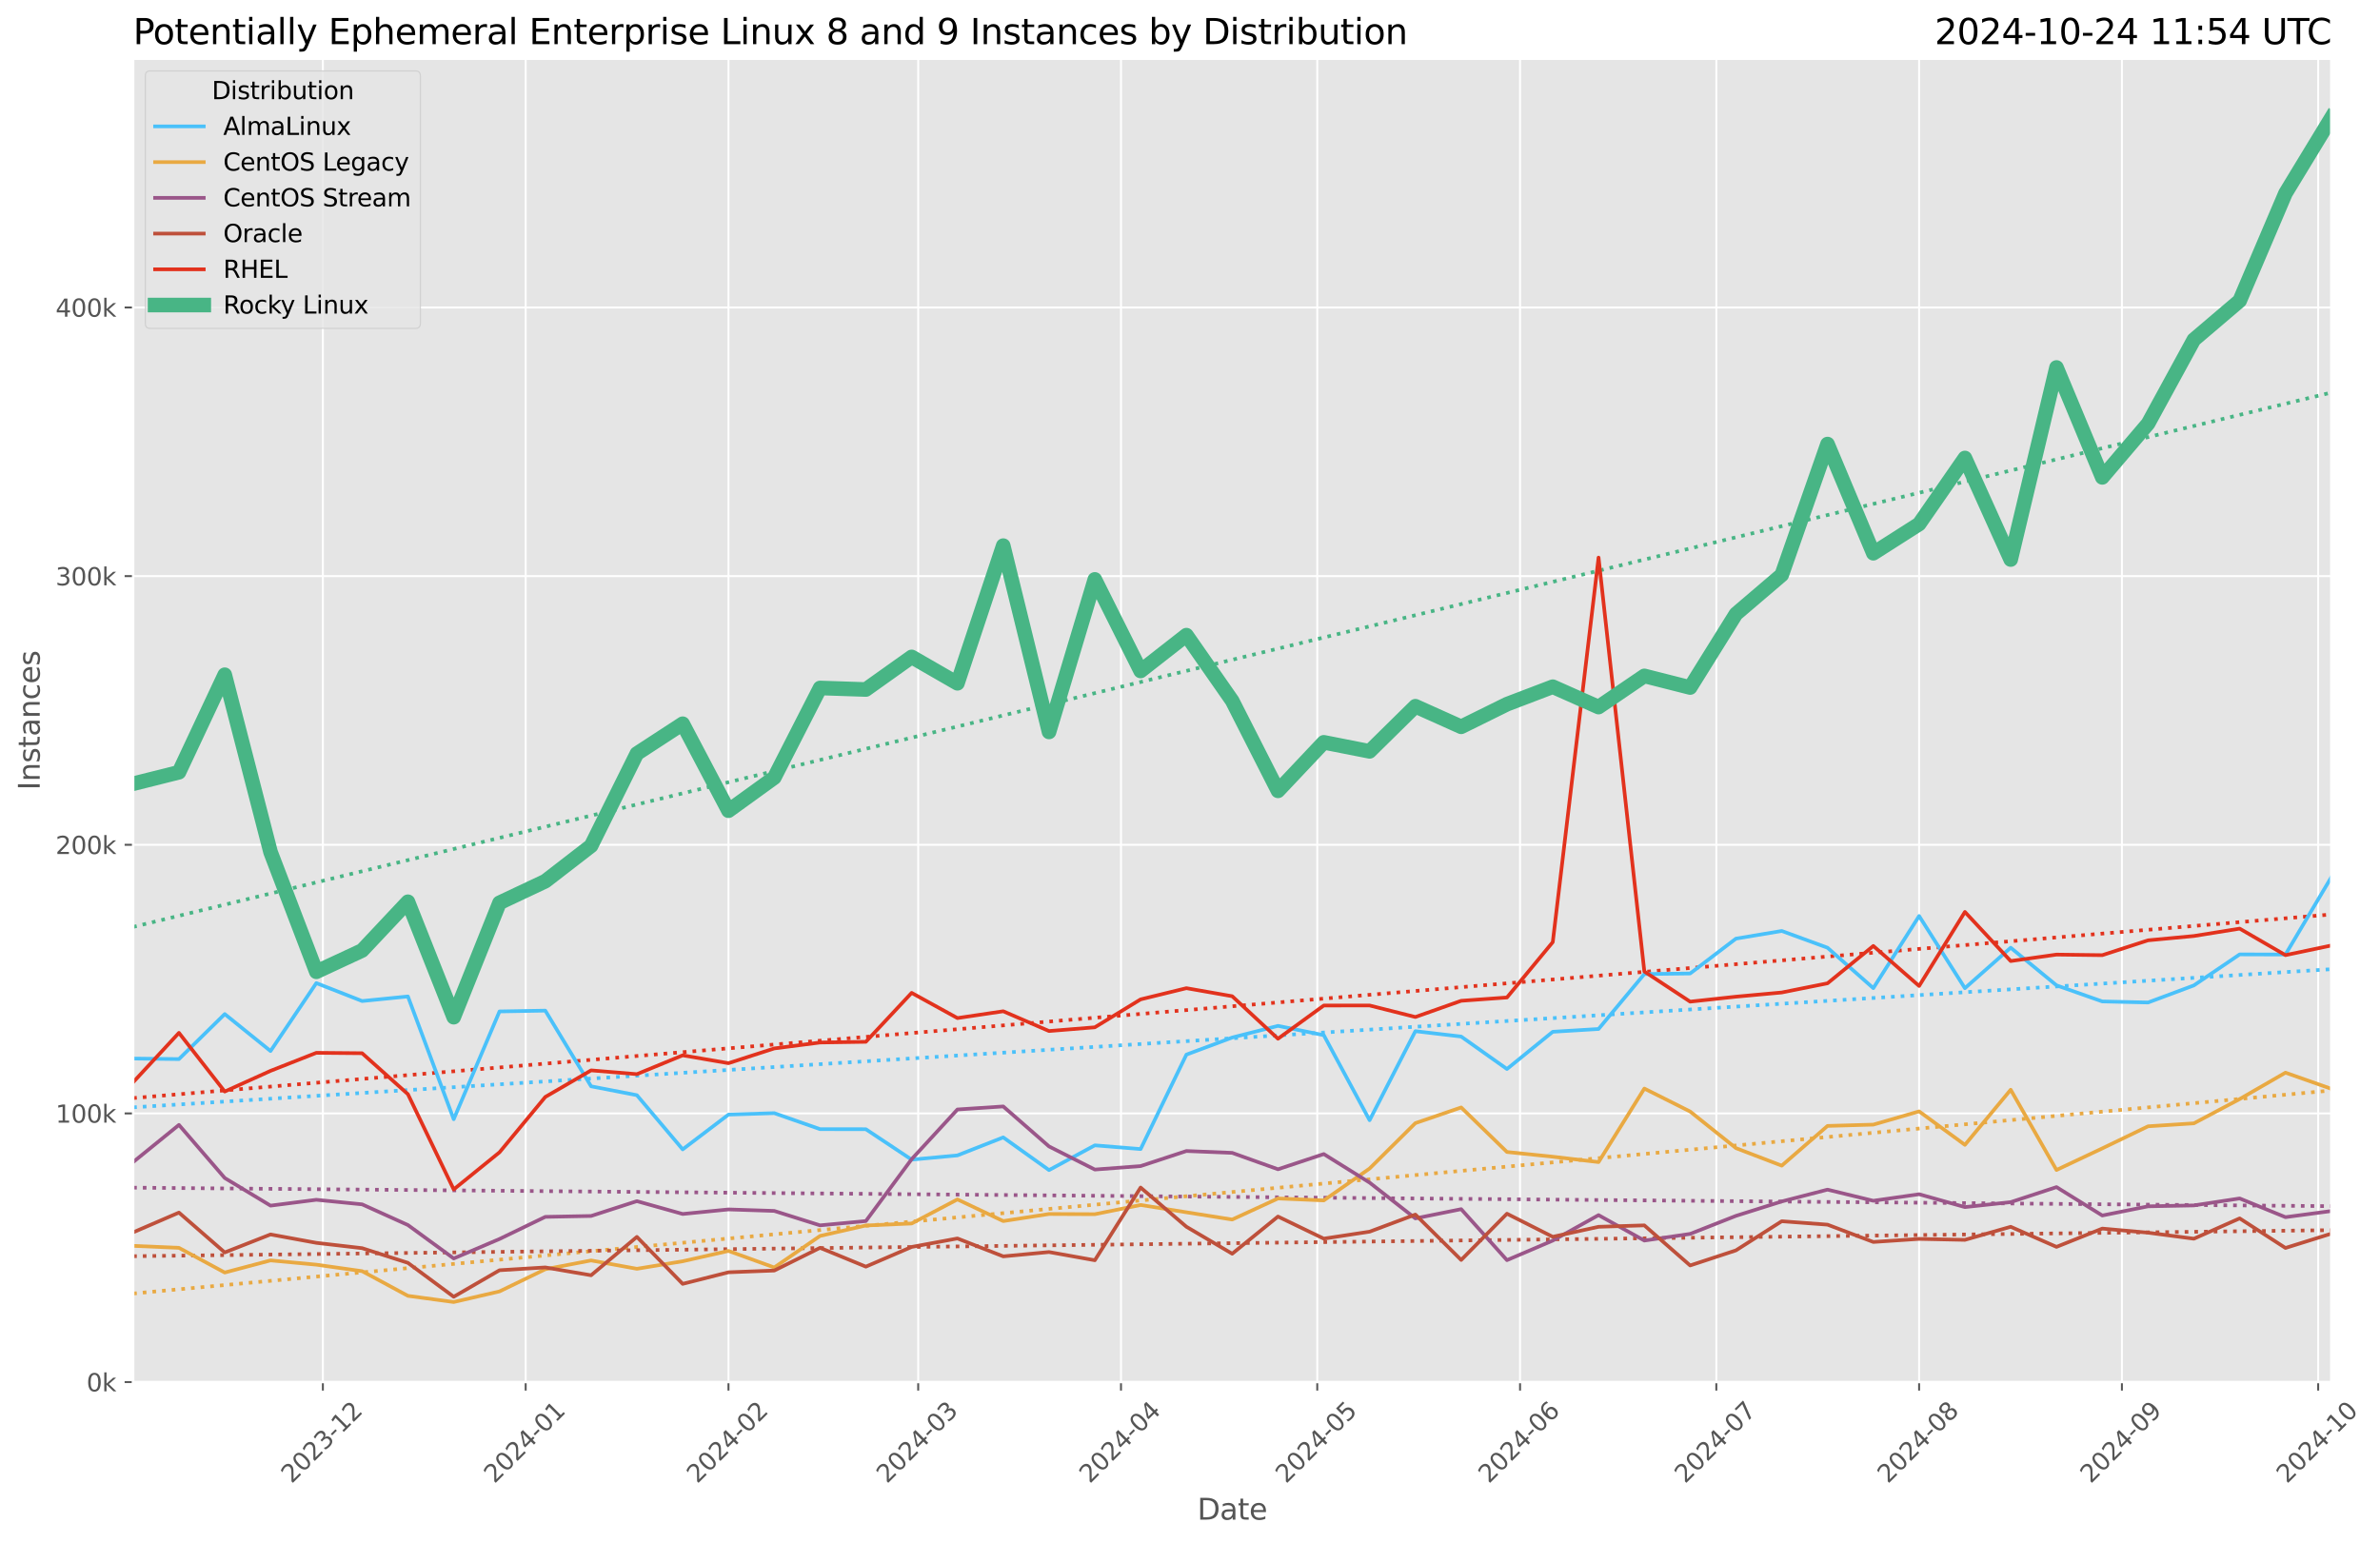 <?xml version="1.0" encoding="utf-8" standalone="no"?>
<!DOCTYPE svg PUBLIC "-//W3C//DTD SVG 1.1//EN"
  "http://www.w3.org/Graphics/SVG/1.1/DTD/svg11.dtd">
<svg xmlns:xlink="http://www.w3.org/1999/xlink" width="977.556pt" height="633.944pt" viewBox="0 0 977.556 633.944" xmlns="http://www.w3.org/2000/svg" version="1.1">
 <defs>
  <style type="text/css">*{stroke-linejoin: round; stroke-linecap: butt}</style>
 </defs>
 <g id="figure_1">
  <g id="patch_1">
   <path d="M 0 633.944 
L 977.556 633.944 
L 977.556 0 
L 0 0 
z
" style="fill: #ffffff"/>
  </g>
  <g id="axes_1">
   <g id="patch_2">
    <path d="M 54.692 567.742 
L 957.536 567.742 
L 957.536 24.142 
L 54.692 24.142 
z
" style="fill: #e5e5e5"/>
   </g>
   <g id="matplotlib.axis_1">
    <g id="xtick_1">
     <g id="line2d_1">
      <path d="M 132.616 567.742 
L 132.616 24.142 
" clip-path="url(#p761a050cc0)" style="fill: none; stroke: #ffffff; stroke-width: 0.8; stroke-linecap: square"/>
     </g>
     <g id="line2d_2">
      <defs>
       <path id="ma857316b46" d="M 0 0 
L 0 3.5 
" style="stroke: #555555; stroke-width: 0.8"/>
      </defs>
      <g>
       <use xlink:href="#ma857316b46" x="132.616" y="567.742" style="fill: #555555; stroke: #555555; stroke-width: 0.8"/>
      </g>
     </g>
     <g id="text_1">
      <!-- 2023-12 -->
      <g style="fill: #555555" transform="translate(119.795 609.66)rotate(-45)scale(0.1 -0.1)">
       <defs>
        <path id="DejaVuSans-32" d="M 1228 531 
L 3431 531 
L 3431 0 
L 469 0 
L 469 531 
Q 828 903 1448 1529 
Q 2069 2156 2228 2338 
Q 2531 2678 2651 2914 
Q 2772 3150 2772 3378 
Q 2772 3750 2511 3984 
Q 2250 4219 1831 4219 
Q 1534 4219 1204 4116 
Q 875 4013 500 3803 
L 500 4441 
Q 881 4594 1212 4672 
Q 1544 4750 1819 4750 
Q 2544 4750 2975 4387 
Q 3406 4025 3406 3419 
Q 3406 3131 3298 2873 
Q 3191 2616 2906 2266 
Q 2828 2175 2409 1742 
Q 1991 1309 1228 531 
z
" transform="scale(0.016)"/>
        <path id="DejaVuSans-30" d="M 2034 4250 
Q 1547 4250 1301 3770 
Q 1056 3291 1056 2328 
Q 1056 1369 1301 889 
Q 1547 409 2034 409 
Q 2525 409 2770 889 
Q 3016 1369 3016 2328 
Q 3016 3291 2770 3770 
Q 2525 4250 2034 4250 
z
M 2034 4750 
Q 2819 4750 3233 4129 
Q 3647 3509 3647 2328 
Q 3647 1150 3233 529 
Q 2819 -91 2034 -91 
Q 1250 -91 836 529 
Q 422 1150 422 2328 
Q 422 3509 836 4129 
Q 1250 4750 2034 4750 
z
" transform="scale(0.016)"/>
        <path id="DejaVuSans-33" d="M 2597 2516 
Q 3050 2419 3304 2112 
Q 3559 1806 3559 1356 
Q 3559 666 3084 287 
Q 2609 -91 1734 -91 
Q 1441 -91 1130 -33 
Q 819 25 488 141 
L 488 750 
Q 750 597 1062 519 
Q 1375 441 1716 441 
Q 2309 441 2620 675 
Q 2931 909 2931 1356 
Q 2931 1769 2642 2001 
Q 2353 2234 1838 2234 
L 1294 2234 
L 1294 2753 
L 1863 2753 
Q 2328 2753 2575 2939 
Q 2822 3125 2822 3475 
Q 2822 3834 2567 4026 
Q 2313 4219 1838 4219 
Q 1578 4219 1281 4162 
Q 984 4106 628 3988 
L 628 4550 
Q 988 4650 1302 4700 
Q 1616 4750 1894 4750 
Q 2613 4750 3031 4423 
Q 3450 4097 3450 3541 
Q 3450 3153 3228 2886 
Q 3006 2619 2597 2516 
z
" transform="scale(0.016)"/>
        <path id="DejaVuSans-2d" d="M 313 2009 
L 1997 2009 
L 1997 1497 
L 313 1497 
L 313 2009 
z
" transform="scale(0.016)"/>
        <path id="DejaVuSans-31" d="M 794 531 
L 1825 531 
L 1825 4091 
L 703 3866 
L 703 4441 
L 1819 4666 
L 2450 4666 
L 2450 531 
L 3481 531 
L 3481 0 
L 794 0 
L 794 531 
z
" transform="scale(0.016)"/>
       </defs>
       <use xlink:href="#DejaVuSans-32"/>
       <use xlink:href="#DejaVuSans-30" x="63.623"/>
       <use xlink:href="#DejaVuSans-32" x="127.246"/>
       <use xlink:href="#DejaVuSans-33" x="190.869"/>
       <use xlink:href="#DejaVuSans-2d" x="254.492"/>
       <use xlink:href="#DejaVuSans-31" x="290.576"/>
       <use xlink:href="#DejaVuSans-32" x="354.199"/>
      </g>
     </g>
    </g>
    <g id="xtick_2">
     <g id="line2d_3">
      <path d="M 215.914 567.742 
L 215.914 24.142 
" clip-path="url(#p761a050cc0)" style="fill: none; stroke: #ffffff; stroke-width: 0.8; stroke-linecap: square"/>
     </g>
     <g id="line2d_4">
      <g>
       <use xlink:href="#ma857316b46" x="215.914" y="567.742" style="fill: #555555; stroke: #555555; stroke-width: 0.8"/>
      </g>
     </g>
     <g id="text_2">
      <!-- 2024-01 -->
      <g style="fill: #555555" transform="translate(203.093 609.66)rotate(-45)scale(0.1 -0.1)">
       <defs>
        <path id="DejaVuSans-34" d="M 2419 4116 
L 825 1625 
L 2419 1625 
L 2419 4116 
z
M 2253 4666 
L 3047 4666 
L 3047 1625 
L 3713 1625 
L 3713 1100 
L 3047 1100 
L 3047 0 
L 2419 0 
L 2419 1100 
L 313 1100 
L 313 1709 
L 2253 4666 
z
" transform="scale(0.016)"/>
       </defs>
       <use xlink:href="#DejaVuSans-32"/>
       <use xlink:href="#DejaVuSans-30" x="63.623"/>
       <use xlink:href="#DejaVuSans-32" x="127.246"/>
       <use xlink:href="#DejaVuSans-34" x="190.869"/>
       <use xlink:href="#DejaVuSans-2d" x="254.492"/>
       <use xlink:href="#DejaVuSans-30" x="290.576"/>
       <use xlink:href="#DejaVuSans-31" x="354.199"/>
      </g>
     </g>
    </g>
    <g id="xtick_3">
     <g id="line2d_5">
      <path d="M 299.212 567.742 
L 299.212 24.142 
" clip-path="url(#p761a050cc0)" style="fill: none; stroke: #ffffff; stroke-width: 0.8; stroke-linecap: square"/>
     </g>
     <g id="line2d_6">
      <g>
       <use xlink:href="#ma857316b46" x="299.212" y="567.742" style="fill: #555555; stroke: #555555; stroke-width: 0.8"/>
      </g>
     </g>
     <g id="text_3">
      <!-- 2024-02 -->
      <g style="fill: #555555" transform="translate(286.391 609.66)rotate(-45)scale(0.1 -0.1)">
       <use xlink:href="#DejaVuSans-32"/>
       <use xlink:href="#DejaVuSans-30" x="63.623"/>
       <use xlink:href="#DejaVuSans-32" x="127.246"/>
       <use xlink:href="#DejaVuSans-34" x="190.869"/>
       <use xlink:href="#DejaVuSans-2d" x="254.492"/>
       <use xlink:href="#DejaVuSans-30" x="290.576"/>
       <use xlink:href="#DejaVuSans-32" x="354.199"/>
      </g>
     </g>
    </g>
    <g id="xtick_4">
     <g id="line2d_7">
      <path d="M 377.136 567.742 
L 377.136 24.142 
" clip-path="url(#p761a050cc0)" style="fill: none; stroke: #ffffff; stroke-width: 0.8; stroke-linecap: square"/>
     </g>
     <g id="line2d_8">
      <g>
       <use xlink:href="#ma857316b46" x="377.136" y="567.742" style="fill: #555555; stroke: #555555; stroke-width: 0.8"/>
      </g>
     </g>
     <g id="text_4">
      <!-- 2024-03 -->
      <g style="fill: #555555" transform="translate(364.315 609.66)rotate(-45)scale(0.1 -0.1)">
       <use xlink:href="#DejaVuSans-32"/>
       <use xlink:href="#DejaVuSans-30" x="63.623"/>
       <use xlink:href="#DejaVuSans-32" x="127.246"/>
       <use xlink:href="#DejaVuSans-34" x="190.869"/>
       <use xlink:href="#DejaVuSans-2d" x="254.492"/>
       <use xlink:href="#DejaVuSans-30" x="290.576"/>
       <use xlink:href="#DejaVuSans-33" x="354.199"/>
      </g>
     </g>
    </g>
    <g id="xtick_5">
     <g id="line2d_9">
      <path d="M 460.434 567.742 
L 460.434 24.142 
" clip-path="url(#p761a050cc0)" style="fill: none; stroke: #ffffff; stroke-width: 0.8; stroke-linecap: square"/>
     </g>
     <g id="line2d_10">
      <g>
       <use xlink:href="#ma857316b46" x="460.434" y="567.742" style="fill: #555555; stroke: #555555; stroke-width: 0.8"/>
      </g>
     </g>
     <g id="text_5">
      <!-- 2024-04 -->
      <g style="fill: #555555" transform="translate(447.613 609.66)rotate(-45)scale(0.1 -0.1)">
       <use xlink:href="#DejaVuSans-32"/>
       <use xlink:href="#DejaVuSans-30" x="63.623"/>
       <use xlink:href="#DejaVuSans-32" x="127.246"/>
       <use xlink:href="#DejaVuSans-34" x="190.869"/>
       <use xlink:href="#DejaVuSans-2d" x="254.492"/>
       <use xlink:href="#DejaVuSans-30" x="290.576"/>
       <use xlink:href="#DejaVuSans-34" x="354.199"/>
      </g>
     </g>
    </g>
    <g id="xtick_6">
     <g id="line2d_11">
      <path d="M 541.045 567.742 
L 541.045 24.142 
" clip-path="url(#p761a050cc0)" style="fill: none; stroke: #ffffff; stroke-width: 0.8; stroke-linecap: square"/>
     </g>
     <g id="line2d_12">
      <g>
       <use xlink:href="#ma857316b46" x="541.045" y="567.742" style="fill: #555555; stroke: #555555; stroke-width: 0.8"/>
      </g>
     </g>
     <g id="text_6">
      <!-- 2024-05 -->
      <g style="fill: #555555" transform="translate(528.224 609.66)rotate(-45)scale(0.1 -0.1)">
       <defs>
        <path id="DejaVuSans-35" d="M 691 4666 
L 3169 4666 
L 3169 4134 
L 1269 4134 
L 1269 2991 
Q 1406 3038 1543 3061 
Q 1681 3084 1819 3084 
Q 2600 3084 3056 2656 
Q 3513 2228 3513 1497 
Q 3513 744 3044 326 
Q 2575 -91 1722 -91 
Q 1428 -91 1123 -41 
Q 819 9 494 109 
L 494 744 
Q 775 591 1075 516 
Q 1375 441 1709 441 
Q 2250 441 2565 725 
Q 2881 1009 2881 1497 
Q 2881 1984 2565 2268 
Q 2250 2553 1709 2553 
Q 1456 2553 1204 2497 
Q 953 2441 691 2322 
L 691 4666 
z
" transform="scale(0.016)"/>
       </defs>
       <use xlink:href="#DejaVuSans-32"/>
       <use xlink:href="#DejaVuSans-30" x="63.623"/>
       <use xlink:href="#DejaVuSans-32" x="127.246"/>
       <use xlink:href="#DejaVuSans-34" x="190.869"/>
       <use xlink:href="#DejaVuSans-2d" x="254.492"/>
       <use xlink:href="#DejaVuSans-30" x="290.576"/>
       <use xlink:href="#DejaVuSans-35" x="354.199"/>
      </g>
     </g>
    </g>
    <g id="xtick_7">
     <g id="line2d_13">
      <path d="M 624.343 567.742 
L 624.343 24.142 
" clip-path="url(#p761a050cc0)" style="fill: none; stroke: #ffffff; stroke-width: 0.8; stroke-linecap: square"/>
     </g>
     <g id="line2d_14">
      <g>
       <use xlink:href="#ma857316b46" x="624.343" y="567.742" style="fill: #555555; stroke: #555555; stroke-width: 0.8"/>
      </g>
     </g>
     <g id="text_7">
      <!-- 2024-06 -->
      <g style="fill: #555555" transform="translate(611.522 609.66)rotate(-45)scale(0.1 -0.1)">
       <defs>
        <path id="DejaVuSans-36" d="M 2113 2584 
Q 1688 2584 1439 2293 
Q 1191 2003 1191 1497 
Q 1191 994 1439 701 
Q 1688 409 2113 409 
Q 2538 409 2786 701 
Q 3034 994 3034 1497 
Q 3034 2003 2786 2293 
Q 2538 2584 2113 2584 
z
M 3366 4563 
L 3366 3988 
Q 3128 4100 2886 4159 
Q 2644 4219 2406 4219 
Q 1781 4219 1451 3797 
Q 1122 3375 1075 2522 
Q 1259 2794 1537 2939 
Q 1816 3084 2150 3084 
Q 2853 3084 3261 2657 
Q 3669 2231 3669 1497 
Q 3669 778 3244 343 
Q 2819 -91 2113 -91 
Q 1303 -91 875 529 
Q 447 1150 447 2328 
Q 447 3434 972 4092 
Q 1497 4750 2381 4750 
Q 2619 4750 2861 4703 
Q 3103 4656 3366 4563 
z
" transform="scale(0.016)"/>
       </defs>
       <use xlink:href="#DejaVuSans-32"/>
       <use xlink:href="#DejaVuSans-30" x="63.623"/>
       <use xlink:href="#DejaVuSans-32" x="127.246"/>
       <use xlink:href="#DejaVuSans-34" x="190.869"/>
       <use xlink:href="#DejaVuSans-2d" x="254.492"/>
       <use xlink:href="#DejaVuSans-30" x="290.576"/>
       <use xlink:href="#DejaVuSans-36" x="354.199"/>
      </g>
     </g>
    </g>
    <g id="xtick_8">
     <g id="line2d_15">
      <path d="M 704.955 567.742 
L 704.955 24.142 
" clip-path="url(#p761a050cc0)" style="fill: none; stroke: #ffffff; stroke-width: 0.8; stroke-linecap: square"/>
     </g>
     <g id="line2d_16">
      <g>
       <use xlink:href="#ma857316b46" x="704.955" y="567.742" style="fill: #555555; stroke: #555555; stroke-width: 0.8"/>
      </g>
     </g>
     <g id="text_8">
      <!-- 2024-07 -->
      <g style="fill: #555555" transform="translate(692.133 609.66)rotate(-45)scale(0.1 -0.1)">
       <defs>
        <path id="DejaVuSans-37" d="M 525 4666 
L 3525 4666 
L 3525 4397 
L 1831 0 
L 1172 0 
L 2766 4134 
L 525 4134 
L 525 4666 
z
" transform="scale(0.016)"/>
       </defs>
       <use xlink:href="#DejaVuSans-32"/>
       <use xlink:href="#DejaVuSans-30" x="63.623"/>
       <use xlink:href="#DejaVuSans-32" x="127.246"/>
       <use xlink:href="#DejaVuSans-34" x="190.869"/>
       <use xlink:href="#DejaVuSans-2d" x="254.492"/>
       <use xlink:href="#DejaVuSans-30" x="290.576"/>
       <use xlink:href="#DejaVuSans-37" x="354.199"/>
      </g>
     </g>
    </g>
    <g id="xtick_9">
     <g id="line2d_17">
      <path d="M 788.253 567.742 
L 788.253 24.142 
" clip-path="url(#p761a050cc0)" style="fill: none; stroke: #ffffff; stroke-width: 0.8; stroke-linecap: square"/>
     </g>
     <g id="line2d_18">
      <g>
       <use xlink:href="#ma857316b46" x="788.253" y="567.742" style="fill: #555555; stroke: #555555; stroke-width: 0.8"/>
      </g>
     </g>
     <g id="text_9">
      <!-- 2024-08 -->
      <g style="fill: #555555" transform="translate(775.431 609.66)rotate(-45)scale(0.1 -0.1)">
       <defs>
        <path id="DejaVuSans-38" d="M 2034 2216 
Q 1584 2216 1326 1975 
Q 1069 1734 1069 1313 
Q 1069 891 1326 650 
Q 1584 409 2034 409 
Q 2484 409 2743 651 
Q 3003 894 3003 1313 
Q 3003 1734 2745 1975 
Q 2488 2216 2034 2216 
z
M 1403 2484 
Q 997 2584 770 2862 
Q 544 3141 544 3541 
Q 544 4100 942 4425 
Q 1341 4750 2034 4750 
Q 2731 4750 3128 4425 
Q 3525 4100 3525 3541 
Q 3525 3141 3298 2862 
Q 3072 2584 2669 2484 
Q 3125 2378 3379 2068 
Q 3634 1759 3634 1313 
Q 3634 634 3220 271 
Q 2806 -91 2034 -91 
Q 1263 -91 848 271 
Q 434 634 434 1313 
Q 434 1759 690 2068 
Q 947 2378 1403 2484 
z
M 1172 3481 
Q 1172 3119 1398 2916 
Q 1625 2713 2034 2713 
Q 2441 2713 2670 2916 
Q 2900 3119 2900 3481 
Q 2900 3844 2670 4047 
Q 2441 4250 2034 4250 
Q 1625 4250 1398 4047 
Q 1172 3844 1172 3481 
z
" transform="scale(0.016)"/>
       </defs>
       <use xlink:href="#DejaVuSans-32"/>
       <use xlink:href="#DejaVuSans-30" x="63.623"/>
       <use xlink:href="#DejaVuSans-32" x="127.246"/>
       <use xlink:href="#DejaVuSans-34" x="190.869"/>
       <use xlink:href="#DejaVuSans-2d" x="254.492"/>
       <use xlink:href="#DejaVuSans-30" x="290.576"/>
       <use xlink:href="#DejaVuSans-38" x="354.199"/>
      </g>
     </g>
    </g>
    <g id="xtick_10">
     <g id="line2d_19">
      <path d="M 871.551 567.742 
L 871.551 24.142 
" clip-path="url(#p761a050cc0)" style="fill: none; stroke: #ffffff; stroke-width: 0.8; stroke-linecap: square"/>
     </g>
     <g id="line2d_20">
      <g>
       <use xlink:href="#ma857316b46" x="871.551" y="567.742" style="fill: #555555; stroke: #555555; stroke-width: 0.8"/>
      </g>
     </g>
     <g id="text_10">
      <!-- 2024-09 -->
      <g style="fill: #555555" transform="translate(858.729 609.66)rotate(-45)scale(0.1 -0.1)">
       <defs>
        <path id="DejaVuSans-39" d="M 703 97 
L 703 672 
Q 941 559 1184 500 
Q 1428 441 1663 441 
Q 2288 441 2617 861 
Q 2947 1281 2994 2138 
Q 2813 1869 2534 1725 
Q 2256 1581 1919 1581 
Q 1219 1581 811 2004 
Q 403 2428 403 3163 
Q 403 3881 828 4315 
Q 1253 4750 1959 4750 
Q 2769 4750 3195 4129 
Q 3622 3509 3622 2328 
Q 3622 1225 3098 567 
Q 2575 -91 1691 -91 
Q 1453 -91 1209 -44 
Q 966 3 703 97 
z
M 1959 2075 
Q 2384 2075 2632 2365 
Q 2881 2656 2881 3163 
Q 2881 3666 2632 3958 
Q 2384 4250 1959 4250 
Q 1534 4250 1286 3958 
Q 1038 3666 1038 3163 
Q 1038 2656 1286 2365 
Q 1534 2075 1959 2075 
z
" transform="scale(0.016)"/>
       </defs>
       <use xlink:href="#DejaVuSans-32"/>
       <use xlink:href="#DejaVuSans-30" x="63.623"/>
       <use xlink:href="#DejaVuSans-32" x="127.246"/>
       <use xlink:href="#DejaVuSans-34" x="190.869"/>
       <use xlink:href="#DejaVuSans-2d" x="254.492"/>
       <use xlink:href="#DejaVuSans-30" x="290.576"/>
       <use xlink:href="#DejaVuSans-39" x="354.199"/>
      </g>
     </g>
    </g>
    <g id="xtick_11">
     <g id="line2d_21">
      <path d="M 952.162 567.742 
L 952.162 24.142 
" clip-path="url(#p761a050cc0)" style="fill: none; stroke: #ffffff; stroke-width: 0.8; stroke-linecap: square"/>
     </g>
     <g id="line2d_22">
      <g>
       <use xlink:href="#ma857316b46" x="952.162" y="567.742" style="fill: #555555; stroke: #555555; stroke-width: 0.8"/>
      </g>
     </g>
     <g id="text_11">
      <!-- 2024-10 -->
      <g style="fill: #555555" transform="translate(939.341 609.66)rotate(-45)scale(0.1 -0.1)">
       <use xlink:href="#DejaVuSans-32"/>
       <use xlink:href="#DejaVuSans-30" x="63.623"/>
       <use xlink:href="#DejaVuSans-32" x="127.246"/>
       <use xlink:href="#DejaVuSans-34" x="190.869"/>
       <use xlink:href="#DejaVuSans-2d" x="254.492"/>
       <use xlink:href="#DejaVuSans-31" x="290.576"/>
       <use xlink:href="#DejaVuSans-30" x="354.199"/>
      </g>
     </g>
    </g>
    <g id="text_12">
     <!-- Date -->
     <g style="fill: #555555" transform="translate(491.773 624.248)scale(0.12 -0.12)">
      <defs>
       <path id="DejaVuSans-44" d="M 1259 4147 
L 1259 519 
L 2022 519 
Q 2988 519 3436 956 
Q 3884 1394 3884 2338 
Q 3884 3275 3436 3711 
Q 2988 4147 2022 4147 
L 1259 4147 
z
M 628 4666 
L 1925 4666 
Q 3281 4666 3915 4102 
Q 4550 3538 4550 2338 
Q 4550 1131 3912 565 
Q 3275 0 1925 0 
L 628 0 
L 628 4666 
z
" transform="scale(0.016)"/>
       <path id="DejaVuSans-61" d="M 2194 1759 
Q 1497 1759 1228 1600 
Q 959 1441 959 1056 
Q 959 750 1161 570 
Q 1363 391 1709 391 
Q 2188 391 2477 730 
Q 2766 1069 2766 1631 
L 2766 1759 
L 2194 1759 
z
M 3341 1997 
L 3341 0 
L 2766 0 
L 2766 531 
Q 2569 213 2275 61 
Q 1981 -91 1556 -91 
Q 1019 -91 701 211 
Q 384 513 384 1019 
Q 384 1609 779 1909 
Q 1175 2209 1959 2209 
L 2766 2209 
L 2766 2266 
Q 2766 2663 2505 2880 
Q 2244 3097 1772 3097 
Q 1472 3097 1187 3025 
Q 903 2953 641 2809 
L 641 3341 
Q 956 3463 1253 3523 
Q 1550 3584 1831 3584 
Q 2591 3584 2966 3190 
Q 3341 2797 3341 1997 
z
" transform="scale(0.016)"/>
       <path id="DejaVuSans-74" d="M 1172 4494 
L 1172 3500 
L 2356 3500 
L 2356 3053 
L 1172 3053 
L 1172 1153 
Q 1172 725 1289 603 
Q 1406 481 1766 481 
L 2356 481 
L 2356 0 
L 1766 0 
Q 1100 0 847 248 
Q 594 497 594 1153 
L 594 3053 
L 172 3053 
L 172 3500 
L 594 3500 
L 594 4494 
L 1172 4494 
z
" transform="scale(0.016)"/>
       <path id="DejaVuSans-65" d="M 3597 1894 
L 3597 1613 
L 953 1613 
Q 991 1019 1311 708 
Q 1631 397 2203 397 
Q 2534 397 2845 478 
Q 3156 559 3463 722 
L 3463 178 
Q 3153 47 2828 -22 
Q 2503 -91 2169 -91 
Q 1331 -91 842 396 
Q 353 884 353 1716 
Q 353 2575 817 3079 
Q 1281 3584 2069 3584 
Q 2775 3584 3186 3129 
Q 3597 2675 3597 1894 
z
M 3022 2063 
Q 3016 2534 2758 2815 
Q 2500 3097 2075 3097 
Q 1594 3097 1305 2825 
Q 1016 2553 972 2059 
L 3022 2063 
z
" transform="scale(0.016)"/>
      </defs>
      <use xlink:href="#DejaVuSans-44"/>
      <use xlink:href="#DejaVuSans-61" x="77.002"/>
      <use xlink:href="#DejaVuSans-74" x="138.281"/>
      <use xlink:href="#DejaVuSans-65" x="177.49"/>
     </g>
    </g>
   </g>
   <g id="matplotlib.axis_2">
    <g id="ytick_1">
     <g id="line2d_23">
      <path d="M 54.692 567.742 
L 957.536 567.742 
" clip-path="url(#p761a050cc0)" style="fill: none; stroke: #ffffff; stroke-width: 0.8; stroke-linecap: square"/>
     </g>
     <g id="line2d_24">
      <defs>
       <path id="m7e891e422c" d="M 0 0 
L -3.5 0 
" style="stroke: #555555; stroke-width: 0.8"/>
      </defs>
      <g>
       <use xlink:href="#m7e891e422c" x="54.692" y="567.742" style="fill: #555555; stroke: #555555; stroke-width: 0.8"/>
      </g>
     </g>
     <g id="text_13">
      <!-- 0k -->
      <g style="fill: #555555" transform="translate(35.539 571.541)scale(0.1 -0.1)">
       <defs>
        <path id="DejaVuSans-6b" d="M 581 4863 
L 1159 4863 
L 1159 1991 
L 2875 3500 
L 3609 3500 
L 1753 1863 
L 3688 0 
L 2938 0 
L 1159 1709 
L 1159 0 
L 581 0 
L 581 4863 
z
" transform="scale(0.016)"/>
       </defs>
       <use xlink:href="#DejaVuSans-30"/>
       <use xlink:href="#DejaVuSans-6b" x="63.623"/>
      </g>
     </g>
    </g>
    <g id="ytick_2">
     <g id="line2d_25">
      <path d="M 54.692 457.383 
L 957.536 457.383 
" clip-path="url(#p761a050cc0)" style="fill: none; stroke: #ffffff; stroke-width: 0.8; stroke-linecap: square"/>
     </g>
     <g id="line2d_26">
      <g>
       <use xlink:href="#m7e891e422c" x="54.692" y="457.383" style="fill: #555555; stroke: #555555; stroke-width: 0.8"/>
      </g>
     </g>
     <g id="text_14">
      <!-- 100k -->
      <g style="fill: #555555" transform="translate(22.814 461.182)scale(0.1 -0.1)">
       <use xlink:href="#DejaVuSans-31"/>
       <use xlink:href="#DejaVuSans-30" x="63.623"/>
       <use xlink:href="#DejaVuSans-30" x="127.246"/>
       <use xlink:href="#DejaVuSans-6b" x="190.869"/>
      </g>
     </g>
    </g>
    <g id="ytick_3">
     <g id="line2d_27">
      <path d="M 54.692 347.024 
L 957.536 347.024 
" clip-path="url(#p761a050cc0)" style="fill: none; stroke: #ffffff; stroke-width: 0.8; stroke-linecap: square"/>
     </g>
     <g id="line2d_28">
      <g>
       <use xlink:href="#m7e891e422c" x="54.692" y="347.024" style="fill: #555555; stroke: #555555; stroke-width: 0.8"/>
      </g>
     </g>
     <g id="text_15">
      <!-- 200k -->
      <g style="fill: #555555" transform="translate(22.814 350.823)scale(0.1 -0.1)">
       <use xlink:href="#DejaVuSans-32"/>
       <use xlink:href="#DejaVuSans-30" x="63.623"/>
       <use xlink:href="#DejaVuSans-30" x="127.246"/>
       <use xlink:href="#DejaVuSans-6b" x="190.869"/>
      </g>
     </g>
    </g>
    <g id="ytick_4">
     <g id="line2d_29">
      <path d="M 54.692 236.665 
L 957.536 236.665 
" clip-path="url(#p761a050cc0)" style="fill: none; stroke: #ffffff; stroke-width: 0.8; stroke-linecap: square"/>
     </g>
     <g id="line2d_30">
      <g>
       <use xlink:href="#m7e891e422c" x="54.692" y="236.665" style="fill: #555555; stroke: #555555; stroke-width: 0.8"/>
      </g>
     </g>
     <g id="text_16">
      <!-- 300k -->
      <g style="fill: #555555" transform="translate(22.814 240.464)scale(0.1 -0.1)">
       <use xlink:href="#DejaVuSans-33"/>
       <use xlink:href="#DejaVuSans-30" x="63.623"/>
       <use xlink:href="#DejaVuSans-30" x="127.246"/>
       <use xlink:href="#DejaVuSans-6b" x="190.869"/>
      </g>
     </g>
    </g>
    <g id="ytick_5">
     <g id="line2d_31">
      <path d="M 54.692 126.306 
L 957.536 126.306 
" clip-path="url(#p761a050cc0)" style="fill: none; stroke: #ffffff; stroke-width: 0.8; stroke-linecap: square"/>
     </g>
     <g id="line2d_32">
      <g>
       <use xlink:href="#m7e891e422c" x="54.692" y="126.306" style="fill: #555555; stroke: #555555; stroke-width: 0.8"/>
      </g>
     </g>
     <g id="text_17">
      <!-- 400k -->
      <g style="fill: #555555" transform="translate(22.814 130.105)scale(0.1 -0.1)">
       <use xlink:href="#DejaVuSans-34"/>
       <use xlink:href="#DejaVuSans-30" x="63.623"/>
       <use xlink:href="#DejaVuSans-30" x="127.246"/>
       <use xlink:href="#DejaVuSans-6b" x="190.869"/>
      </g>
     </g>
    </g>
    <g id="text_18">
     <!-- Instances -->
     <g style="fill: #555555" transform="translate(16.318 324.588)rotate(-90)scale(0.12 -0.12)">
      <defs>
       <path id="DejaVuSans-49" d="M 628 4666 
L 1259 4666 
L 1259 0 
L 628 0 
L 628 4666 
z
" transform="scale(0.016)"/>
       <path id="DejaVuSans-6e" d="M 3513 2113 
L 3513 0 
L 2938 0 
L 2938 2094 
Q 2938 2591 2744 2837 
Q 2550 3084 2163 3084 
Q 1697 3084 1428 2787 
Q 1159 2491 1159 1978 
L 1159 0 
L 581 0 
L 581 3500 
L 1159 3500 
L 1159 2956 
Q 1366 3272 1645 3428 
Q 1925 3584 2291 3584 
Q 2894 3584 3203 3211 
Q 3513 2838 3513 2113 
z
" transform="scale(0.016)"/>
       <path id="DejaVuSans-73" d="M 2834 3397 
L 2834 2853 
Q 2591 2978 2328 3040 
Q 2066 3103 1784 3103 
Q 1356 3103 1142 2972 
Q 928 2841 928 2578 
Q 928 2378 1081 2264 
Q 1234 2150 1697 2047 
L 1894 2003 
Q 2506 1872 2764 1633 
Q 3022 1394 3022 966 
Q 3022 478 2636 193 
Q 2250 -91 1575 -91 
Q 1294 -91 989 -36 
Q 684 19 347 128 
L 347 722 
Q 666 556 975 473 
Q 1284 391 1588 391 
Q 1994 391 2212 530 
Q 2431 669 2431 922 
Q 2431 1156 2273 1281 
Q 2116 1406 1581 1522 
L 1381 1569 
Q 847 1681 609 1914 
Q 372 2147 372 2553 
Q 372 3047 722 3315 
Q 1072 3584 1716 3584 
Q 2034 3584 2315 3537 
Q 2597 3491 2834 3397 
z
" transform="scale(0.016)"/>
       <path id="DejaVuSans-63" d="M 3122 3366 
L 3122 2828 
Q 2878 2963 2633 3030 
Q 2388 3097 2138 3097 
Q 1578 3097 1268 2742 
Q 959 2388 959 1747 
Q 959 1106 1268 751 
Q 1578 397 2138 397 
Q 2388 397 2633 464 
Q 2878 531 3122 666 
L 3122 134 
Q 2881 22 2623 -34 
Q 2366 -91 2075 -91 
Q 1284 -91 818 406 
Q 353 903 353 1747 
Q 353 2603 823 3093 
Q 1294 3584 2113 3584 
Q 2378 3584 2631 3529 
Q 2884 3475 3122 3366 
z
" transform="scale(0.016)"/>
      </defs>
      <use xlink:href="#DejaVuSans-49"/>
      <use xlink:href="#DejaVuSans-6e" x="29.492"/>
      <use xlink:href="#DejaVuSans-73" x="92.871"/>
      <use xlink:href="#DejaVuSans-74" x="144.971"/>
      <use xlink:href="#DejaVuSans-61" x="184.18"/>
      <use xlink:href="#DejaVuSans-6e" x="245.459"/>
      <use xlink:href="#DejaVuSans-63" x="308.838"/>
      <use xlink:href="#DejaVuSans-65" x="363.818"/>
      <use xlink:href="#DejaVuSans-73" x="425.342"/>
     </g>
    </g>
   </g>
   <g id="line2d_33">
    <path d="M 54.692 454.882 
L 63.812 454.309 
L 72.931 453.736 
L 82.051 453.163 
L 91.17 452.589 
L 100.29 452.016 
L 109.41 451.443 
L 118.529 450.87 
L 127.649 450.297 
L 136.769 449.724 
L 145.888 449.15 
L 155.008 448.577 
L 164.128 448.004 
L 173.247 447.431 
L 182.367 446.858 
L 191.486 446.284 
L 200.606 445.711 
L 209.726 445.138 
L 218.845 444.565 
L 227.965 443.992 
L 237.085 443.418 
L 246.204 442.845 
L 255.324 442.272 
L 264.444 441.699 
L 273.563 441.126 
L 282.683 440.552 
L 291.802 439.979 
L 300.922 439.406 
L 310.042 438.833 
L 319.161 438.26 
L 328.281 437.686 
L 337.401 437.113 
L 346.52 436.54 
L 355.64 435.967 
L 364.76 435.394 
L 373.879 434.821 
L 382.999 434.247 
L 392.118 433.674 
L 401.238 433.101 
L 410.358 432.528 
L 419.477 431.955 
L 428.597 431.381 
L 437.717 430.808 
L 446.836 430.235 
L 455.956 429.662 
L 465.076 429.089 
L 474.195 428.515 
L 483.315 427.942 
L 492.434 427.369 
L 501.554 426.796 
L 510.674 426.223 
L 519.793 425.649 
L 528.913 425.076 
L 538.033 424.503 
L 547.152 423.93 
L 556.272 423.357 
L 565.392 422.783 
L 574.511 422.21 
L 583.631 421.637 
L 592.75 421.064 
L 601.87 420.491 
L 610.99 419.917 
L 620.109 419.344 
L 629.229 418.771 
L 638.349 418.198 
L 647.468 417.625 
L 656.588 417.052 
L 665.708 416.478 
L 674.827 415.905 
L 683.947 415.332 
L 693.066 414.759 
L 702.186 414.186 
L 711.306 413.612 
L 720.425 413.039 
L 729.545 412.466 
L 738.665 411.893 
L 747.784 411.32 
L 756.904 410.746 
L 766.024 410.173 
L 775.143 409.6 
L 784.263 409.027 
L 793.382 408.454 
L 802.502 407.88 
L 811.622 407.307 
L 820.741 406.734 
L 829.861 406.161 
L 838.981 405.588 
L 848.1 405.014 
L 857.22 404.441 
L 866.34 403.868 
L 875.459 403.295 
L 884.579 402.722 
L 893.698 402.149 
L 902.818 401.575 
L 911.938 401.002 
L 921.057 400.429 
L 930.177 399.856 
L 939.297 399.283 
L 948.416 398.709 
L 957.536 398.136 
" clip-path="url(#p761a050cc0)" style="fill: none; stroke-dasharray: 1.5,2.475; stroke-dashoffset: 0; stroke: #4ac1fa; stroke-width: 1.5"/>
   </g>
   <g id="line2d_34">
    <path d="M 54.692 531.363 
L 63.812 530.521 
L 72.931 529.678 
L 82.051 528.836 
L 91.17 527.993 
L 100.29 527.151 
L 109.41 526.308 
L 118.529 525.466 
L 127.649 524.623 
L 136.769 523.781 
L 145.888 522.938 
L 155.008 522.096 
L 164.128 521.253 
L 173.247 520.411 
L 182.367 519.568 
L 191.486 518.726 
L 200.606 517.883 
L 209.726 517.041 
L 218.845 516.198 
L 227.965 515.356 
L 237.085 514.513 
L 246.204 513.671 
L 255.324 512.828 
L 264.444 511.986 
L 273.563 511.143 
L 282.683 510.301 
L 291.802 509.458 
L 300.922 508.616 
L 310.042 507.773 
L 319.161 506.931 
L 328.281 506.088 
L 337.401 505.246 
L 346.52 504.403 
L 355.64 503.561 
L 364.76 502.718 
L 373.879 501.876 
L 382.999 501.033 
L 392.118 500.191 
L 401.238 499.348 
L 410.358 498.506 
L 419.477 497.663 
L 428.597 496.821 
L 437.717 495.978 
L 446.836 495.136 
L 455.956 494.293 
L 465.076 493.451 
L 474.195 492.608 
L 483.315 491.766 
L 492.434 490.923 
L 501.554 490.081 
L 510.674 489.238 
L 519.793 488.396 
L 528.913 487.553 
L 538.033 486.711 
L 547.152 485.868 
L 556.272 485.026 
L 565.392 484.183 
L 574.511 483.341 
L 583.631 482.498 
L 592.75 481.656 
L 601.87 480.813 
L 610.99 479.971 
L 620.109 479.128 
L 629.229 478.286 
L 638.349 477.443 
L 647.468 476.601 
L 656.588 475.758 
L 665.708 474.916 
L 674.827 474.073 
L 683.947 473.231 
L 693.066 472.388 
L 702.186 471.546 
L 711.306 470.703 
L 720.425 469.861 
L 729.545 469.018 
L 738.665 468.176 
L 747.784 467.333 
L 756.904 466.491 
L 766.024 465.648 
L 775.143 464.806 
L 784.263 463.963 
L 793.382 463.121 
L 802.502 462.278 
L 811.622 461.436 
L 820.741 460.593 
L 829.861 459.751 
L 838.981 458.908 
L 848.1 458.066 
L 857.22 457.223 
L 866.34 456.38 
L 875.459 455.538 
L 884.579 454.695 
L 893.698 453.853 
L 902.818 453.01 
L 911.938 452.168 
L 921.057 451.325 
L 930.177 450.483 
L 939.297 449.64 
L 948.416 448.798 
L 957.536 447.955 
" clip-path="url(#p761a050cc0)" style="fill: none; stroke-dasharray: 1.5,2.475; stroke-dashoffset: 0; stroke: #e9a942; stroke-width: 1.5"/>
   </g>
   <g id="line2d_35">
    <path d="M 54.692 487.877 
L 63.812 487.954 
L 72.931 488.031 
L 82.051 488.108 
L 91.17 488.184 
L 100.29 488.261 
L 109.41 488.338 
L 118.529 488.415 
L 127.649 488.492 
L 136.769 488.568 
L 145.888 488.645 
L 155.008 488.722 
L 164.128 488.799 
L 173.247 488.876 
L 182.367 488.953 
L 191.486 489.029 
L 200.606 489.106 
L 209.726 489.183 
L 218.845 489.26 
L 227.965 489.337 
L 237.085 489.414 
L 246.204 489.49 
L 255.324 489.567 
L 264.444 489.644 
L 273.563 489.721 
L 282.683 489.798 
L 291.802 489.874 
L 300.922 489.951 
L 310.042 490.028 
L 319.161 490.105 
L 328.281 490.182 
L 337.401 490.259 
L 346.52 490.335 
L 355.64 490.412 
L 364.76 490.489 
L 373.879 490.566 
L 382.999 490.643 
L 392.118 490.719 
L 401.238 490.796 
L 410.358 490.873 
L 419.477 490.95 
L 428.597 491.027 
L 437.717 491.104 
L 446.836 491.18 
L 455.956 491.257 
L 465.076 491.334 
L 474.195 491.411 
L 483.315 491.488 
L 492.434 491.565 
L 501.554 491.641 
L 510.674 491.718 
L 519.793 491.795 
L 528.913 491.872 
L 538.033 491.949 
L 547.152 492.025 
L 556.272 492.102 
L 565.392 492.179 
L 574.511 492.256 
L 583.631 492.333 
L 592.75 492.41 
L 601.87 492.486 
L 610.99 492.563 
L 620.109 492.64 
L 629.229 492.717 
L 638.349 492.794 
L 647.468 492.871 
L 656.588 492.947 
L 665.708 493.024 
L 674.827 493.101 
L 683.947 493.178 
L 693.066 493.255 
L 702.186 493.331 
L 711.306 493.408 
L 720.425 493.485 
L 729.545 493.562 
L 738.665 493.639 
L 747.784 493.716 
L 756.904 493.792 
L 766.024 493.869 
L 775.143 493.946 
L 784.263 494.023 
L 793.382 494.1 
L 802.502 494.176 
L 811.622 494.253 
L 820.741 494.33 
L 829.861 494.407 
L 838.981 494.484 
L 848.1 494.561 
L 857.22 494.637 
L 866.34 494.714 
L 875.459 494.791 
L 884.579 494.868 
L 893.698 494.945 
L 902.818 495.022 
L 911.938 495.098 
L 921.057 495.175 
L 930.177 495.252 
L 939.297 495.329 
L 948.416 495.406 
L 957.536 495.482 
" clip-path="url(#p761a050cc0)" style="fill: none; stroke-dasharray: 1.5,2.475; stroke-dashoffset: 0; stroke: #9a5689; stroke-width: 1.5"/>
   </g>
   <g id="line2d_36">
    <path d="M 54.692 516.031 
L 63.812 515.923 
L 72.931 515.815 
L 82.051 515.707 
L 91.17 515.599 
L 100.29 515.491 
L 109.41 515.383 
L 118.529 515.275 
L 127.649 515.167 
L 136.769 515.059 
L 145.888 514.951 
L 155.008 514.843 
L 164.128 514.735 
L 173.247 514.627 
L 182.367 514.519 
L 191.486 514.411 
L 200.606 514.302 
L 209.726 514.194 
L 218.845 514.086 
L 227.965 513.978 
L 237.085 513.87 
L 246.204 513.762 
L 255.324 513.654 
L 264.444 513.546 
L 273.563 513.438 
L 282.683 513.33 
L 291.802 513.222 
L 300.922 513.114 
L 310.042 513.006 
L 319.161 512.898 
L 328.281 512.79 
L 337.401 512.682 
L 346.52 512.574 
L 355.64 512.465 
L 364.76 512.357 
L 373.879 512.249 
L 382.999 512.141 
L 392.118 512.033 
L 401.238 511.925 
L 410.358 511.817 
L 419.477 511.709 
L 428.597 511.601 
L 437.717 511.493 
L 446.836 511.385 
L 455.956 511.277 
L 465.076 511.169 
L 474.195 511.061 
L 483.315 510.953 
L 492.434 510.845 
L 501.554 510.736 
L 510.674 510.628 
L 519.793 510.52 
L 528.913 510.412 
L 538.033 510.304 
L 547.152 510.196 
L 556.272 510.088 
L 565.392 509.98 
L 574.511 509.872 
L 583.631 509.764 
L 592.75 509.656 
L 601.87 509.548 
L 610.99 509.44 
L 620.109 509.332 
L 629.229 509.224 
L 638.349 509.116 
L 647.468 509.007 
L 656.588 508.899 
L 665.708 508.791 
L 674.827 508.683 
L 683.947 508.575 
L 693.066 508.467 
L 702.186 508.359 
L 711.306 508.251 
L 720.425 508.143 
L 729.545 508.035 
L 738.665 507.927 
L 747.784 507.819 
L 756.904 507.711 
L 766.024 507.603 
L 775.143 507.495 
L 784.263 507.387 
L 793.382 507.279 
L 802.502 507.17 
L 811.622 507.062 
L 820.741 506.954 
L 829.861 506.846 
L 838.981 506.738 
L 848.1 506.63 
L 857.22 506.522 
L 866.34 506.414 
L 875.459 506.306 
L 884.579 506.198 
L 893.698 506.09 
L 902.818 505.982 
L 911.938 505.874 
L 921.057 505.766 
L 930.177 505.658 
L 939.297 505.55 
L 948.416 505.441 
L 957.536 505.333 
" clip-path="url(#p761a050cc0)" style="fill: none; stroke-dasharray: 1.5,2.475; stroke-dashoffset: 0; stroke: #be503b; stroke-width: 1.5"/>
   </g>
   <g id="line2d_37">
    <path d="M 54.692 451.071 
L 63.812 450.309 
L 72.931 449.547 
L 82.051 448.786 
L 91.17 448.024 
L 100.29 447.262 
L 109.41 446.5 
L 118.529 445.739 
L 127.649 444.977 
L 136.769 444.215 
L 145.888 443.453 
L 155.008 442.691 
L 164.128 441.93 
L 173.247 441.168 
L 182.367 440.406 
L 191.486 439.644 
L 200.606 438.883 
L 209.726 438.121 
L 218.845 437.359 
L 227.965 436.597 
L 237.085 435.835 
L 246.204 435.074 
L 255.324 434.312 
L 264.444 433.55 
L 273.563 432.788 
L 282.683 432.026 
L 291.802 431.265 
L 300.922 430.503 
L 310.042 429.741 
L 319.161 428.979 
L 328.281 428.218 
L 337.401 427.456 
L 346.52 426.694 
L 355.64 425.932 
L 364.76 425.17 
L 373.879 424.409 
L 382.999 423.647 
L 392.118 422.885 
L 401.238 422.123 
L 410.358 421.362 
L 419.477 420.6 
L 428.597 419.838 
L 437.717 419.076 
L 446.836 418.314 
L 455.956 417.553 
L 465.076 416.791 
L 474.195 416.029 
L 483.315 415.267 
L 492.434 414.506 
L 501.554 413.744 
L 510.674 412.982 
L 519.793 412.22 
L 528.913 411.458 
L 538.033 410.697 
L 547.152 409.935 
L 556.272 409.173 
L 565.392 408.411 
L 574.511 407.649 
L 583.631 406.888 
L 592.75 406.126 
L 601.87 405.364 
L 610.99 404.602 
L 620.109 403.841 
L 629.229 403.079 
L 638.349 402.317 
L 647.468 401.555 
L 656.588 400.793 
L 665.708 400.032 
L 674.827 399.27 
L 683.947 398.508 
L 693.066 397.746 
L 702.186 396.985 
L 711.306 396.223 
L 720.425 395.461 
L 729.545 394.699 
L 738.665 393.937 
L 747.784 393.176 
L 756.904 392.414 
L 766.024 391.652 
L 775.143 390.89 
L 784.263 390.129 
L 793.382 389.367 
L 802.502 388.605 
L 811.622 387.843 
L 820.741 387.081 
L 829.861 386.32 
L 838.981 385.558 
L 848.1 384.796 
L 857.22 384.034 
L 866.34 383.272 
L 875.459 382.511 
L 884.579 381.749 
L 893.698 380.987 
L 902.818 380.225 
L 911.938 379.464 
L 921.057 378.702 
L 930.177 377.94 
L 939.297 377.178 
L 948.416 376.416 
L 957.536 375.655 
" clip-path="url(#p761a050cc0)" style="fill: none; stroke-dasharray: 1.5,2.475; stroke-dashoffset: 0; stroke: #e2321d; stroke-width: 1.5"/>
   </g>
   <g id="line2d_38">
    <path d="M 54.692 380.768 
L 63.812 378.551 
L 72.931 376.334 
L 82.051 374.117 
L 91.17 371.9 
L 100.29 369.682 
L 109.41 367.465 
L 118.529 365.248 
L 127.649 363.031 
L 136.769 360.814 
L 145.888 358.597 
L 155.008 356.379 
L 164.128 354.162 
L 173.247 351.945 
L 182.367 349.728 
L 191.486 347.511 
L 200.606 345.294 
L 209.726 343.076 
L 218.845 340.859 
L 227.965 338.642 
L 237.085 336.425 
L 246.204 334.208 
L 255.324 331.991 
L 264.444 329.773 
L 273.563 327.556 
L 282.683 325.339 
L 291.802 323.122 
L 300.922 320.905 
L 310.042 318.688 
L 319.161 316.47 
L 328.281 314.253 
L 337.401 312.036 
L 346.52 309.819 
L 355.64 307.602 
L 364.76 305.385 
L 373.879 303.167 
L 382.999 300.95 
L 392.118 298.733 
L 401.238 296.516 
L 410.358 294.299 
L 419.477 292.082 
L 428.597 289.864 
L 437.717 287.647 
L 446.836 285.43 
L 455.956 283.213 
L 465.076 280.996 
L 474.195 278.779 
L 483.315 276.561 
L 492.434 274.344 
L 501.554 272.127 
L 510.674 269.91 
L 519.793 267.693 
L 528.913 265.476 
L 538.033 263.258 
L 547.152 261.041 
L 556.272 258.824 
L 565.392 256.607 
L 574.511 254.39 
L 583.631 252.172 
L 592.75 249.955 
L 601.87 247.738 
L 610.99 245.521 
L 620.109 243.304 
L 629.229 241.087 
L 638.349 238.869 
L 647.468 236.652 
L 656.588 234.435 
L 665.708 232.218 
L 674.827 230.001 
L 683.947 227.784 
L 693.066 225.566 
L 702.186 223.349 
L 711.306 221.132 
L 720.425 218.915 
L 729.545 216.698 
L 738.665 214.481 
L 747.784 212.263 
L 756.904 210.046 
L 766.024 207.829 
L 775.143 205.612 
L 784.263 203.395 
L 793.382 201.178 
L 802.502 198.96 
L 811.622 196.743 
L 820.741 194.526 
L 829.861 192.309 
L 838.981 190.092 
L 848.1 187.875 
L 857.22 185.657 
L 866.34 183.44 
L 875.459 181.223 
L 884.579 179.006 
L 893.698 176.789 
L 902.818 174.572 
L 911.938 172.354 
L 921.057 170.137 
L 930.177 167.92 
L 939.297 165.703 
L 948.416 163.486 
L 957.536 161.269 
" clip-path="url(#p761a050cc0)" style="fill: none; stroke-dasharray: 1.5,2.475; stroke-dashoffset: 0; stroke: #48b585; stroke-width: 1.5"/>
   </g>
   <g id="line2d_39">
    <path d="M 54.692 434.84 
L 73.501 435.062 
L 92.31 416.565 
L 111.12 431.755 
L 129.929 403.839 
L 148.738 411.215 
L 167.547 409.332 
L 186.357 459.762 
L 205.166 415.484 
L 223.975 415.155 
L 242.784 446.242 
L 261.594 449.893 
L 280.403 472.155 
L 299.212 457.864 
L 318.021 457.266 
L 336.831 463.842 
L 355.64 463.866 
L 374.449 476.368 
L 393.258 474.621 
L 412.068 467.227 
L 430.877 480.663 
L 449.686 470.49 
L 468.495 472.022 
L 487.305 433.224 
L 506.114 426.202 
L 524.923 421.41 
L 543.732 425.232 
L 562.542 460.168 
L 581.351 423.595 
L 600.16 425.803 
L 618.969 439.135 
L 637.779 423.842 
L 656.588 422.696 
L 675.397 400.13 
L 694.206 399.9 
L 713.016 385.58 
L 731.825 382.427 
L 750.634 389.318 
L 769.443 405.92 
L 788.253 376.288 
L 807.062 405.936 
L 825.871 389.307 
L 844.68 404.76 
L 863.49 411.382 
L 882.299 411.812 
L 901.108 404.797 
L 919.917 392.053 
L 938.727 392.111 
L 957.536 360.398 
" clip-path="url(#p761a050cc0)" style="fill: none; stroke: #4ac1fa; stroke-width: 1.5; stroke-linecap: square"/>
   </g>
   <g id="line2d_40">
    <path d="M 54.692 511.788 
L 73.501 512.596 
L 92.31 522.744 
L 111.12 517.759 
L 129.929 519.514 
L 148.738 522.177 
L 167.547 532.318 
L 186.357 534.86 
L 205.166 530.496 
L 223.975 521.383 
L 242.784 517.778 
L 261.594 521.206 
L 280.403 518.113 
L 299.212 513.862 
L 318.021 520.669 
L 336.831 507.7 
L 355.64 503.413 
L 374.449 502.602 
L 393.258 492.702 
L 412.068 501.605 
L 430.877 498.696 
L 449.686 498.779 
L 468.495 494.991 
L 487.305 497.997 
L 506.114 500.971 
L 524.923 492.318 
L 543.732 493.121 
L 562.542 480.018 
L 581.351 461.368 
L 600.16 454.926 
L 618.969 473.223 
L 637.779 475.164 
L 656.588 477.371 
L 675.397 447.168 
L 694.206 456.599 
L 713.016 471.633 
L 731.825 478.838 
L 750.634 462.516 
L 769.443 461.985 
L 788.253 456.541 
L 807.062 470.29 
L 825.871 447.651 
L 844.68 480.618 
L 863.49 471.743 
L 882.299 462.669 
L 901.108 461.454 
L 919.917 451.481 
L 938.727 440.635 
L 957.536 447.266 
" clip-path="url(#p761a050cc0)" style="fill: none; stroke: #e9a942; stroke-width: 1.5; stroke-linecap: square"/>
   </g>
   <g id="line2d_41">
    <path d="M 54.692 477.369 
L 73.501 462.099 
L 92.31 483.908 
L 111.12 495.262 
L 129.929 492.853 
L 148.738 494.733 
L 167.547 503.229 
L 186.357 516.963 
L 205.166 508.961 
L 223.975 499.871 
L 242.784 499.508 
L 261.594 493.42 
L 280.403 498.691 
L 299.212 496.818 
L 318.021 497.434 
L 336.831 503.359 
L 355.64 501.598 
L 374.449 476.18 
L 393.258 455.758 
L 412.068 454.511 
L 430.877 470.944 
L 449.686 480.437 
L 468.495 479.015 
L 487.305 472.823 
L 506.114 473.585 
L 524.923 480.321 
L 543.732 474.075 
L 562.542 485.796 
L 581.351 500.508 
L 600.16 496.708 
L 618.969 517.654 
L 637.779 509.612 
L 656.588 499.159 
L 675.397 509.607 
L 694.206 506.868 
L 713.016 499.464 
L 731.825 493.543 
L 750.634 488.687 
L 769.443 493.265 
L 788.253 490.575 
L 807.062 495.857 
L 825.871 493.825 
L 844.68 487.645 
L 863.49 499.311 
L 882.299 495.543 
L 901.108 495.171 
L 919.917 492.307 
L 938.727 499.997 
L 957.536 497.479 
" clip-path="url(#p761a050cc0)" style="fill: none; stroke: #9a5689; stroke-width: 1.5; stroke-linecap: square"/>
   </g>
   <g id="line2d_42">
    <path d="M 54.692 506.235 
L 73.501 498.116 
L 92.31 514.49 
L 111.12 507.097 
L 129.929 510.547 
L 148.738 512.733 
L 167.547 518.766 
L 186.357 532.694 
L 205.166 521.799 
L 223.975 520.645 
L 242.784 523.867 
L 261.594 508.102 
L 280.403 527.396 
L 299.212 522.642 
L 318.021 521.927 
L 336.831 512.585 
L 355.64 520.324 
L 374.449 512.229 
L 393.258 508.743 
L 412.068 516.101 
L 430.877 514.326 
L 449.686 517.699 
L 468.495 487.826 
L 487.305 503.935 
L 506.114 515.014 
L 524.923 499.74 
L 543.732 508.818 
L 562.542 505.961 
L 581.351 498.932 
L 600.16 517.578 
L 618.969 498.575 
L 637.779 508.067 
L 656.588 503.953 
L 675.397 503.368 
L 694.206 519.832 
L 713.016 513.638 
L 731.825 501.669 
L 750.634 503.075 
L 769.443 510.186 
L 788.253 508.926 
L 807.062 509.321 
L 825.871 503.945 
L 844.68 512.201 
L 863.49 504.685 
L 882.299 506.37 
L 901.108 508.849 
L 919.917 500.494 
L 938.727 512.647 
L 957.536 506.768 
" clip-path="url(#p761a050cc0)" style="fill: none; stroke: #be503b; stroke-width: 1.5; stroke-linecap: square"/>
   </g>
   <g id="line2d_43">
    <path d="M 54.692 444.568 
L 73.501 424.284 
L 92.31 448.391 
L 111.12 439.893 
L 129.929 432.486 
L 148.738 432.656 
L 167.547 449.484 
L 186.357 488.598 
L 205.166 473.352 
L 223.975 450.616 
L 242.784 439.694 
L 261.594 441.25 
L 280.403 433.511 
L 299.212 436.75 
L 318.021 430.681 
L 336.831 428.25 
L 355.64 427.964 
L 374.449 407.86 
L 393.258 418.213 
L 412.068 415.414 
L 430.877 423.536 
L 449.686 422.005 
L 468.495 410.534 
L 487.305 405.932 
L 506.114 409.239 
L 524.923 426.703 
L 543.732 413.047 
L 562.542 413.038 
L 581.351 417.775 
L 600.16 411.114 
L 618.969 409.755 
L 637.779 387.011 
L 656.588 229.052 
L 675.397 399.086 
L 694.206 411.465 
L 713.016 409.427 
L 731.825 407.702 
L 750.634 403.927 
L 769.443 388.585 
L 788.253 405.024 
L 807.062 374.613 
L 825.871 394.787 
L 844.68 392.137 
L 863.49 392.371 
L 882.299 386.267 
L 901.108 384.503 
L 919.917 381.466 
L 938.727 392.357 
L 957.536 388.406 
" clip-path="url(#p761a050cc0)" style="fill: none; stroke: #e2321d; stroke-width: 1.5; stroke-linecap: square"/>
   </g>
   <g id="line2d_44">
    <path d="M 54.692 321.951 
L 73.501 317.232 
L 92.31 277.18 
L 111.12 350.01 
L 129.929 399.2 
L 148.738 390.438 
L 167.547 370.433 
L 186.357 417.854 
L 205.166 370.863 
L 223.975 361.984 
L 242.784 347.45 
L 261.594 309.561 
L 280.403 297.303 
L 299.212 333.03 
L 318.021 319.437 
L 336.831 282.609 
L 355.64 283.242 
L 374.449 269.851 
L 393.258 280.684 
L 412.068 224.143 
L 430.877 300.673 
L 449.686 238.01 
L 468.495 275.623 
L 487.305 260.915 
L 506.114 287.883 
L 524.923 324.868 
L 543.732 304.938 
L 562.542 308.643 
L 581.351 290.116 
L 600.16 298.561 
L 618.969 289.271 
L 637.779 282.093 
L 656.588 290.453 
L 675.397 277.653 
L 694.206 282.423 
L 713.016 252.214 
L 731.825 236.161 
L 750.634 182.414 
L 769.443 227.264 
L 788.253 215.261 
L 807.062 188.135 
L 825.871 229.853 
L 844.68 150.961 
L 863.49 196.1 
L 882.299 174.011 
L 901.108 139.544 
L 919.917 123.537 
L 938.727 79.409 
L 957.536 48.462 
" clip-path="url(#p761a050cc0)" style="fill: none; stroke: #48b585; stroke-width: 6; stroke-linecap: square"/>
   </g>
   <g id="patch_3">
    <path d="M 54.692 567.742 
L 54.692 24.142 
" style="fill: none; stroke: #ffffff; stroke-linejoin: miter; stroke-linecap: square"/>
   </g>
   <g id="patch_4">
    <path d="M 957.536 567.742 
L 957.536 24.142 
" style="fill: none; stroke: #ffffff; stroke-linejoin: miter; stroke-linecap: square"/>
   </g>
   <g id="patch_5">
    <path d="M 54.692 567.742 
L 957.536 567.742 
" style="fill: none; stroke: #ffffff; stroke-linejoin: miter; stroke-linecap: square"/>
   </g>
   <g id="patch_6">
    <path d="M 54.692 24.142 
L 957.536 24.142 
" style="fill: none; stroke: #ffffff; stroke-linejoin: miter; stroke-linecap: square"/>
   </g>
   <g id="text_19">
    <!-- Potentially Ephemeral Enterprise Linux 8 and 9 Instances by Distribution -->
    <g transform="translate(54.692 18.142)scale(0.144 -0.144)">
     <defs>
      <path id="DejaVuSans-50" d="M 1259 4147 
L 1259 2394 
L 2053 2394 
Q 2494 2394 2734 2622 
Q 2975 2850 2975 3272 
Q 2975 3691 2734 3919 
Q 2494 4147 2053 4147 
L 1259 4147 
z
M 628 4666 
L 2053 4666 
Q 2838 4666 3239 4311 
Q 3641 3956 3641 3272 
Q 3641 2581 3239 2228 
Q 2838 1875 2053 1875 
L 1259 1875 
L 1259 0 
L 628 0 
L 628 4666 
z
" transform="scale(0.016)"/>
      <path id="DejaVuSans-6f" d="M 1959 3097 
Q 1497 3097 1228 2736 
Q 959 2375 959 1747 
Q 959 1119 1226 758 
Q 1494 397 1959 397 
Q 2419 397 2687 759 
Q 2956 1122 2956 1747 
Q 2956 2369 2687 2733 
Q 2419 3097 1959 3097 
z
M 1959 3584 
Q 2709 3584 3137 3096 
Q 3566 2609 3566 1747 
Q 3566 888 3137 398 
Q 2709 -91 1959 -91 
Q 1206 -91 779 398 
Q 353 888 353 1747 
Q 353 2609 779 3096 
Q 1206 3584 1959 3584 
z
" transform="scale(0.016)"/>
      <path id="DejaVuSans-69" d="M 603 3500 
L 1178 3500 
L 1178 0 
L 603 0 
L 603 3500 
z
M 603 4863 
L 1178 4863 
L 1178 4134 
L 603 4134 
L 603 4863 
z
" transform="scale(0.016)"/>
      <path id="DejaVuSans-6c" d="M 603 4863 
L 1178 4863 
L 1178 0 
L 603 0 
L 603 4863 
z
" transform="scale(0.016)"/>
      <path id="DejaVuSans-79" d="M 2059 -325 
Q 1816 -950 1584 -1140 
Q 1353 -1331 966 -1331 
L 506 -1331 
L 506 -850 
L 844 -850 
Q 1081 -850 1212 -737 
Q 1344 -625 1503 -206 
L 1606 56 
L 191 3500 
L 800 3500 
L 1894 763 
L 2988 3500 
L 3597 3500 
L 2059 -325 
z
" transform="scale(0.016)"/>
      <path id="DejaVuSans-20" transform="scale(0.016)"/>
      <path id="DejaVuSans-45" d="M 628 4666 
L 3578 4666 
L 3578 4134 
L 1259 4134 
L 1259 2753 
L 3481 2753 
L 3481 2222 
L 1259 2222 
L 1259 531 
L 3634 531 
L 3634 0 
L 628 0 
L 628 4666 
z
" transform="scale(0.016)"/>
      <path id="DejaVuSans-70" d="M 1159 525 
L 1159 -1331 
L 581 -1331 
L 581 3500 
L 1159 3500 
L 1159 2969 
Q 1341 3281 1617 3432 
Q 1894 3584 2278 3584 
Q 2916 3584 3314 3078 
Q 3713 2572 3713 1747 
Q 3713 922 3314 415 
Q 2916 -91 2278 -91 
Q 1894 -91 1617 61 
Q 1341 213 1159 525 
z
M 3116 1747 
Q 3116 2381 2855 2742 
Q 2594 3103 2138 3103 
Q 1681 3103 1420 2742 
Q 1159 2381 1159 1747 
Q 1159 1113 1420 752 
Q 1681 391 2138 391 
Q 2594 391 2855 752 
Q 3116 1113 3116 1747 
z
" transform="scale(0.016)"/>
      <path id="DejaVuSans-68" d="M 3513 2113 
L 3513 0 
L 2938 0 
L 2938 2094 
Q 2938 2591 2744 2837 
Q 2550 3084 2163 3084 
Q 1697 3084 1428 2787 
Q 1159 2491 1159 1978 
L 1159 0 
L 581 0 
L 581 4863 
L 1159 4863 
L 1159 2956 
Q 1366 3272 1645 3428 
Q 1925 3584 2291 3584 
Q 2894 3584 3203 3211 
Q 3513 2838 3513 2113 
z
" transform="scale(0.016)"/>
      <path id="DejaVuSans-6d" d="M 3328 2828 
Q 3544 3216 3844 3400 
Q 4144 3584 4550 3584 
Q 5097 3584 5394 3201 
Q 5691 2819 5691 2113 
L 5691 0 
L 5113 0 
L 5113 2094 
Q 5113 2597 4934 2840 
Q 4756 3084 4391 3084 
Q 3944 3084 3684 2787 
Q 3425 2491 3425 1978 
L 3425 0 
L 2847 0 
L 2847 2094 
Q 2847 2600 2669 2842 
Q 2491 3084 2119 3084 
Q 1678 3084 1418 2786 
Q 1159 2488 1159 1978 
L 1159 0 
L 581 0 
L 581 3500 
L 1159 3500 
L 1159 2956 
Q 1356 3278 1631 3431 
Q 1906 3584 2284 3584 
Q 2666 3584 2933 3390 
Q 3200 3197 3328 2828 
z
" transform="scale(0.016)"/>
      <path id="DejaVuSans-72" d="M 2631 2963 
Q 2534 3019 2420 3045 
Q 2306 3072 2169 3072 
Q 1681 3072 1420 2755 
Q 1159 2438 1159 1844 
L 1159 0 
L 581 0 
L 581 3500 
L 1159 3500 
L 1159 2956 
Q 1341 3275 1631 3429 
Q 1922 3584 2338 3584 
Q 2397 3584 2469 3576 
Q 2541 3569 2628 3553 
L 2631 2963 
z
" transform="scale(0.016)"/>
      <path id="DejaVuSans-4c" d="M 628 4666 
L 1259 4666 
L 1259 531 
L 3531 531 
L 3531 0 
L 628 0 
L 628 4666 
z
" transform="scale(0.016)"/>
      <path id="DejaVuSans-75" d="M 544 1381 
L 544 3500 
L 1119 3500 
L 1119 1403 
Q 1119 906 1312 657 
Q 1506 409 1894 409 
Q 2359 409 2629 706 
Q 2900 1003 2900 1516 
L 2900 3500 
L 3475 3500 
L 3475 0 
L 2900 0 
L 2900 538 
Q 2691 219 2414 64 
Q 2138 -91 1772 -91 
Q 1169 -91 856 284 
Q 544 659 544 1381 
z
M 1991 3584 
L 1991 3584 
z
" transform="scale(0.016)"/>
      <path id="DejaVuSans-78" d="M 3513 3500 
L 2247 1797 
L 3578 0 
L 2900 0 
L 1881 1375 
L 863 0 
L 184 0 
L 1544 1831 
L 300 3500 
L 978 3500 
L 1906 2253 
L 2834 3500 
L 3513 3500 
z
" transform="scale(0.016)"/>
      <path id="DejaVuSans-64" d="M 2906 2969 
L 2906 4863 
L 3481 4863 
L 3481 0 
L 2906 0 
L 2906 525 
Q 2725 213 2448 61 
Q 2172 -91 1784 -91 
Q 1150 -91 751 415 
Q 353 922 353 1747 
Q 353 2572 751 3078 
Q 1150 3584 1784 3584 
Q 2172 3584 2448 3432 
Q 2725 3281 2906 2969 
z
M 947 1747 
Q 947 1113 1208 752 
Q 1469 391 1925 391 
Q 2381 391 2643 752 
Q 2906 1113 2906 1747 
Q 2906 2381 2643 2742 
Q 2381 3103 1925 3103 
Q 1469 3103 1208 2742 
Q 947 2381 947 1747 
z
" transform="scale(0.016)"/>
      <path id="DejaVuSans-62" d="M 3116 1747 
Q 3116 2381 2855 2742 
Q 2594 3103 2138 3103 
Q 1681 3103 1420 2742 
Q 1159 2381 1159 1747 
Q 1159 1113 1420 752 
Q 1681 391 2138 391 
Q 2594 391 2855 752 
Q 3116 1113 3116 1747 
z
M 1159 2969 
Q 1341 3281 1617 3432 
Q 1894 3584 2278 3584 
Q 2916 3584 3314 3078 
Q 3713 2572 3713 1747 
Q 3713 922 3314 415 
Q 2916 -91 2278 -91 
Q 1894 -91 1617 61 
Q 1341 213 1159 525 
L 1159 0 
L 581 0 
L 581 4863 
L 1159 4863 
L 1159 2969 
z
" transform="scale(0.016)"/>
     </defs>
     <use xlink:href="#DejaVuSans-50"/>
     <use xlink:href="#DejaVuSans-6f" x="56.678"/>
     <use xlink:href="#DejaVuSans-74" x="117.859"/>
     <use xlink:href="#DejaVuSans-65" x="157.068"/>
     <use xlink:href="#DejaVuSans-6e" x="218.592"/>
     <use xlink:href="#DejaVuSans-74" x="281.971"/>
     <use xlink:href="#DejaVuSans-69" x="321.18"/>
     <use xlink:href="#DejaVuSans-61" x="348.963"/>
     <use xlink:href="#DejaVuSans-6c" x="410.242"/>
     <use xlink:href="#DejaVuSans-6c" x="438.025"/>
     <use xlink:href="#DejaVuSans-79" x="465.809"/>
     <use xlink:href="#DejaVuSans-20" x="524.988"/>
     <use xlink:href="#DejaVuSans-45" x="556.775"/>
     <use xlink:href="#DejaVuSans-70" x="619.959"/>
     <use xlink:href="#DejaVuSans-68" x="683.436"/>
     <use xlink:href="#DejaVuSans-65" x="746.814"/>
     <use xlink:href="#DejaVuSans-6d" x="808.338"/>
     <use xlink:href="#DejaVuSans-65" x="905.75"/>
     <use xlink:href="#DejaVuSans-72" x="967.273"/>
     <use xlink:href="#DejaVuSans-61" x="1008.387"/>
     <use xlink:href="#DejaVuSans-6c" x="1069.666"/>
     <use xlink:href="#DejaVuSans-20" x="1097.449"/>
     <use xlink:href="#DejaVuSans-45" x="1129.236"/>
     <use xlink:href="#DejaVuSans-6e" x="1192.42"/>
     <use xlink:href="#DejaVuSans-74" x="1255.799"/>
     <use xlink:href="#DejaVuSans-65" x="1295.008"/>
     <use xlink:href="#DejaVuSans-72" x="1356.531"/>
     <use xlink:href="#DejaVuSans-70" x="1397.645"/>
     <use xlink:href="#DejaVuSans-72" x="1461.121"/>
     <use xlink:href="#DejaVuSans-69" x="1502.234"/>
     <use xlink:href="#DejaVuSans-73" x="1530.018"/>
     <use xlink:href="#DejaVuSans-65" x="1582.117"/>
     <use xlink:href="#DejaVuSans-20" x="1643.641"/>
     <use xlink:href="#DejaVuSans-4c" x="1675.428"/>
     <use xlink:href="#DejaVuSans-69" x="1731.141"/>
     <use xlink:href="#DejaVuSans-6e" x="1758.924"/>
     <use xlink:href="#DejaVuSans-75" x="1822.303"/>
     <use xlink:href="#DejaVuSans-78" x="1885.682"/>
     <use xlink:href="#DejaVuSans-20" x="1944.861"/>
     <use xlink:href="#DejaVuSans-38" x="1976.648"/>
     <use xlink:href="#DejaVuSans-20" x="2040.271"/>
     <use xlink:href="#DejaVuSans-61" x="2072.059"/>
     <use xlink:href="#DejaVuSans-6e" x="2133.338"/>
     <use xlink:href="#DejaVuSans-64" x="2196.717"/>
     <use xlink:href="#DejaVuSans-20" x="2260.193"/>
     <use xlink:href="#DejaVuSans-39" x="2291.98"/>
     <use xlink:href="#DejaVuSans-20" x="2355.604"/>
     <use xlink:href="#DejaVuSans-49" x="2387.391"/>
     <use xlink:href="#DejaVuSans-6e" x="2416.883"/>
     <use xlink:href="#DejaVuSans-73" x="2480.262"/>
     <use xlink:href="#DejaVuSans-74" x="2532.361"/>
     <use xlink:href="#DejaVuSans-61" x="2571.57"/>
     <use xlink:href="#DejaVuSans-6e" x="2632.85"/>
     <use xlink:href="#DejaVuSans-63" x="2696.229"/>
     <use xlink:href="#DejaVuSans-65" x="2751.209"/>
     <use xlink:href="#DejaVuSans-73" x="2812.732"/>
     <use xlink:href="#DejaVuSans-20" x="2864.832"/>
     <use xlink:href="#DejaVuSans-62" x="2896.619"/>
     <use xlink:href="#DejaVuSans-79" x="2960.096"/>
     <use xlink:href="#DejaVuSans-20" x="3019.275"/>
     <use xlink:href="#DejaVuSans-44" x="3051.062"/>
     <use xlink:href="#DejaVuSans-69" x="3128.064"/>
     <use xlink:href="#DejaVuSans-73" x="3155.848"/>
     <use xlink:href="#DejaVuSans-74" x="3207.947"/>
     <use xlink:href="#DejaVuSans-72" x="3247.156"/>
     <use xlink:href="#DejaVuSans-69" x="3288.27"/>
     <use xlink:href="#DejaVuSans-62" x="3316.053"/>
     <use xlink:href="#DejaVuSans-75" x="3379.529"/>
     <use xlink:href="#DejaVuSans-74" x="3442.908"/>
     <use xlink:href="#DejaVuSans-69" x="3482.117"/>
     <use xlink:href="#DejaVuSans-6f" x="3509.9"/>
     <use xlink:href="#DejaVuSans-6e" x="3571.082"/>
    </g>
   </g>
   <g id="text_20">
    <!-- 2024-10-24 11:54 UTC -->
    <g transform="translate(794.654 18.142)scale(0.144 -0.144)">
     <defs>
      <path id="DejaVuSans-3a" d="M 750 794 
L 1409 794 
L 1409 0 
L 750 0 
L 750 794 
z
M 750 3309 
L 1409 3309 
L 1409 2516 
L 750 2516 
L 750 3309 
z
" transform="scale(0.016)"/>
      <path id="DejaVuSans-55" d="M 556 4666 
L 1191 4666 
L 1191 1831 
Q 1191 1081 1462 751 
Q 1734 422 2344 422 
Q 2950 422 3222 751 
Q 3494 1081 3494 1831 
L 3494 4666 
L 4128 4666 
L 4128 1753 
Q 4128 841 3676 375 
Q 3225 -91 2344 -91 
Q 1459 -91 1007 375 
Q 556 841 556 1753 
L 556 4666 
z
" transform="scale(0.016)"/>
      <path id="DejaVuSans-54" d="M -19 4666 
L 3928 4666 
L 3928 4134 
L 2272 4134 
L 2272 0 
L 1638 0 
L 1638 4134 
L -19 4134 
L -19 4666 
z
" transform="scale(0.016)"/>
      <path id="DejaVuSans-43" d="M 4122 4306 
L 4122 3641 
Q 3803 3938 3442 4084 
Q 3081 4231 2675 4231 
Q 1875 4231 1450 3742 
Q 1025 3253 1025 2328 
Q 1025 1406 1450 917 
Q 1875 428 2675 428 
Q 3081 428 3442 575 
Q 3803 722 4122 1019 
L 4122 359 
Q 3791 134 3420 21 
Q 3050 -91 2638 -91 
Q 1578 -91 968 557 
Q 359 1206 359 2328 
Q 359 3453 968 4101 
Q 1578 4750 2638 4750 
Q 3056 4750 3426 4639 
Q 3797 4528 4122 4306 
z
" transform="scale(0.016)"/>
     </defs>
     <use xlink:href="#DejaVuSans-32"/>
     <use xlink:href="#DejaVuSans-30" x="63.623"/>
     <use xlink:href="#DejaVuSans-32" x="127.246"/>
     <use xlink:href="#DejaVuSans-34" x="190.869"/>
     <use xlink:href="#DejaVuSans-2d" x="254.492"/>
     <use xlink:href="#DejaVuSans-31" x="290.576"/>
     <use xlink:href="#DejaVuSans-30" x="354.199"/>
     <use xlink:href="#DejaVuSans-2d" x="417.822"/>
     <use xlink:href="#DejaVuSans-32" x="453.906"/>
     <use xlink:href="#DejaVuSans-34" x="517.529"/>
     <use xlink:href="#DejaVuSans-20" x="581.152"/>
     <use xlink:href="#DejaVuSans-31" x="612.939"/>
     <use xlink:href="#DejaVuSans-31" x="676.562"/>
     <use xlink:href="#DejaVuSans-3a" x="740.186"/>
     <use xlink:href="#DejaVuSans-35" x="773.877"/>
     <use xlink:href="#DejaVuSans-34" x="837.5"/>
     <use xlink:href="#DejaVuSans-20" x="901.123"/>
     <use xlink:href="#DejaVuSans-55" x="932.91"/>
     <use xlink:href="#DejaVuSans-54" x="1006.104"/>
     <use xlink:href="#DejaVuSans-43" x="1061.312"/>
    </g>
   </g>
   <g id="legend_1">
    <g id="patch_7">
     <path d="M 61.692 134.889 
L 170.661 134.889 
Q 172.661 134.889 172.661 132.889 
L 172.661 31.142 
Q 172.661 29.142 170.661 29.142 
L 61.692 29.142 
Q 59.692 29.142 59.692 31.142 
L 59.692 132.889 
Q 59.692 134.889 61.692 134.889 
z
" style="fill: #e5e5e5; opacity: 0.8; stroke: #cccccc; stroke-width: 0.5; stroke-linejoin: miter"/>
    </g>
    <g id="text_21">
     <!-- Distribution -->
     <g transform="translate(87.007 40.74)scale(0.1 -0.1)">
      <use xlink:href="#DejaVuSans-44"/>
      <use xlink:href="#DejaVuSans-69" x="77.002"/>
      <use xlink:href="#DejaVuSans-73" x="104.785"/>
      <use xlink:href="#DejaVuSans-74" x="156.885"/>
      <use xlink:href="#DejaVuSans-72" x="196.094"/>
      <use xlink:href="#DejaVuSans-69" x="237.207"/>
      <use xlink:href="#DejaVuSans-62" x="264.99"/>
      <use xlink:href="#DejaVuSans-75" x="328.467"/>
      <use xlink:href="#DejaVuSans-74" x="391.846"/>
      <use xlink:href="#DejaVuSans-69" x="431.055"/>
      <use xlink:href="#DejaVuSans-6f" x="458.838"/>
      <use xlink:href="#DejaVuSans-6e" x="520.02"/>
     </g>
    </g>
    <g id="line2d_45">
     <path d="M 63.692 51.918 
L 73.692 51.918 
L 83.692 51.918 
" style="fill: none; stroke: #4ac1fa; stroke-width: 1.5; stroke-linecap: square"/>
    </g>
    <g id="text_22">
     <!-- AlmaLinux -->
     <g transform="translate(91.692 55.418)scale(0.1 -0.1)">
      <defs>
       <path id="DejaVuSans-41" d="M 2188 4044 
L 1331 1722 
L 3047 1722 
L 2188 4044 
z
M 1831 4666 
L 2547 4666 
L 4325 0 
L 3669 0 
L 3244 1197 
L 1141 1197 
L 716 0 
L 50 0 
L 1831 4666 
z
" transform="scale(0.016)"/>
      </defs>
      <use xlink:href="#DejaVuSans-41"/>
      <use xlink:href="#DejaVuSans-6c" x="68.408"/>
      <use xlink:href="#DejaVuSans-6d" x="96.191"/>
      <use xlink:href="#DejaVuSans-61" x="193.604"/>
      <use xlink:href="#DejaVuSans-4c" x="254.883"/>
      <use xlink:href="#DejaVuSans-69" x="310.596"/>
      <use xlink:href="#DejaVuSans-6e" x="338.379"/>
      <use xlink:href="#DejaVuSans-75" x="401.758"/>
      <use xlink:href="#DejaVuSans-78" x="465.137"/>
     </g>
    </g>
    <g id="line2d_46">
     <path d="M 63.692 66.596 
L 73.692 66.596 
L 83.692 66.596 
" style="fill: none; stroke: #e9a942; stroke-width: 1.5; stroke-linecap: square"/>
    </g>
    <g id="text_23">
     <!-- CentOS Legacy -->
     <g transform="translate(91.692 70.096)scale(0.1 -0.1)">
      <defs>
       <path id="DejaVuSans-4f" d="M 2522 4238 
Q 1834 4238 1429 3725 
Q 1025 3213 1025 2328 
Q 1025 1447 1429 934 
Q 1834 422 2522 422 
Q 3209 422 3611 934 
Q 4013 1447 4013 2328 
Q 4013 3213 3611 3725 
Q 3209 4238 2522 4238 
z
M 2522 4750 
Q 3503 4750 4090 4092 
Q 4678 3434 4678 2328 
Q 4678 1225 4090 567 
Q 3503 -91 2522 -91 
Q 1538 -91 948 565 
Q 359 1222 359 2328 
Q 359 3434 948 4092 
Q 1538 4750 2522 4750 
z
" transform="scale(0.016)"/>
       <path id="DejaVuSans-53" d="M 3425 4513 
L 3425 3897 
Q 3066 4069 2747 4153 
Q 2428 4238 2131 4238 
Q 1616 4238 1336 4038 
Q 1056 3838 1056 3469 
Q 1056 3159 1242 3001 
Q 1428 2844 1947 2747 
L 2328 2669 
Q 3034 2534 3370 2195 
Q 3706 1856 3706 1288 
Q 3706 609 3251 259 
Q 2797 -91 1919 -91 
Q 1588 -91 1214 -16 
Q 841 59 441 206 
L 441 856 
Q 825 641 1194 531 
Q 1563 422 1919 422 
Q 2459 422 2753 634 
Q 3047 847 3047 1241 
Q 3047 1584 2836 1778 
Q 2625 1972 2144 2069 
L 1759 2144 
Q 1053 2284 737 2584 
Q 422 2884 422 3419 
Q 422 4038 858 4394 
Q 1294 4750 2059 4750 
Q 2388 4750 2728 4690 
Q 3069 4631 3425 4513 
z
" transform="scale(0.016)"/>
       <path id="DejaVuSans-67" d="M 2906 1791 
Q 2906 2416 2648 2759 
Q 2391 3103 1925 3103 
Q 1463 3103 1205 2759 
Q 947 2416 947 1791 
Q 947 1169 1205 825 
Q 1463 481 1925 481 
Q 2391 481 2648 825 
Q 2906 1169 2906 1791 
z
M 3481 434 
Q 3481 -459 3084 -895 
Q 2688 -1331 1869 -1331 
Q 1566 -1331 1297 -1286 
Q 1028 -1241 775 -1147 
L 775 -588 
Q 1028 -725 1275 -790 
Q 1522 -856 1778 -856 
Q 2344 -856 2625 -561 
Q 2906 -266 2906 331 
L 2906 616 
Q 2728 306 2450 153 
Q 2172 0 1784 0 
Q 1141 0 747 490 
Q 353 981 353 1791 
Q 353 2603 747 3093 
Q 1141 3584 1784 3584 
Q 2172 3584 2450 3431 
Q 2728 3278 2906 2969 
L 2906 3500 
L 3481 3500 
L 3481 434 
z
" transform="scale(0.016)"/>
      </defs>
      <use xlink:href="#DejaVuSans-43"/>
      <use xlink:href="#DejaVuSans-65" x="69.824"/>
      <use xlink:href="#DejaVuSans-6e" x="131.348"/>
      <use xlink:href="#DejaVuSans-74" x="194.727"/>
      <use xlink:href="#DejaVuSans-4f" x="233.936"/>
      <use xlink:href="#DejaVuSans-53" x="312.646"/>
      <use xlink:href="#DejaVuSans-20" x="376.123"/>
      <use xlink:href="#DejaVuSans-4c" x="407.91"/>
      <use xlink:href="#DejaVuSans-65" x="461.873"/>
      <use xlink:href="#DejaVuSans-67" x="523.396"/>
      <use xlink:href="#DejaVuSans-61" x="586.873"/>
      <use xlink:href="#DejaVuSans-63" x="648.152"/>
      <use xlink:href="#DejaVuSans-79" x="703.133"/>
     </g>
    </g>
    <g id="line2d_47">
     <path d="M 63.692 81.275 
L 73.692 81.275 
L 83.692 81.275 
" style="fill: none; stroke: #9a5689; stroke-width: 1.5; stroke-linecap: square"/>
    </g>
    <g id="text_24">
     <!-- CentOS Stream -->
     <g transform="translate(91.692 84.775)scale(0.1 -0.1)">
      <use xlink:href="#DejaVuSans-43"/>
      <use xlink:href="#DejaVuSans-65" x="69.824"/>
      <use xlink:href="#DejaVuSans-6e" x="131.348"/>
      <use xlink:href="#DejaVuSans-74" x="194.727"/>
      <use xlink:href="#DejaVuSans-4f" x="233.936"/>
      <use xlink:href="#DejaVuSans-53" x="312.646"/>
      <use xlink:href="#DejaVuSans-20" x="376.123"/>
      <use xlink:href="#DejaVuSans-53" x="407.91"/>
      <use xlink:href="#DejaVuSans-74" x="471.387"/>
      <use xlink:href="#DejaVuSans-72" x="510.596"/>
      <use xlink:href="#DejaVuSans-65" x="549.459"/>
      <use xlink:href="#DejaVuSans-61" x="610.982"/>
      <use xlink:href="#DejaVuSans-6d" x="672.262"/>
     </g>
    </g>
    <g id="line2d_48">
     <path d="M 63.692 95.953 
L 73.692 95.953 
L 83.692 95.953 
" style="fill: none; stroke: #be503b; stroke-width: 1.5; stroke-linecap: square"/>
    </g>
    <g id="text_25">
     <!-- Oracle -->
     <g transform="translate(91.692 99.453)scale(0.1 -0.1)">
      <use xlink:href="#DejaVuSans-4f"/>
      <use xlink:href="#DejaVuSans-72" x="78.711"/>
      <use xlink:href="#DejaVuSans-61" x="119.824"/>
      <use xlink:href="#DejaVuSans-63" x="181.104"/>
      <use xlink:href="#DejaVuSans-6c" x="236.084"/>
      <use xlink:href="#DejaVuSans-65" x="263.867"/>
     </g>
    </g>
    <g id="line2d_49">
     <path d="M 63.692 110.631 
L 73.692 110.631 
L 83.692 110.631 
" style="fill: none; stroke: #e2321d; stroke-width: 1.5; stroke-linecap: square"/>
    </g>
    <g id="text_26">
     <!-- RHEL -->
     <g transform="translate(91.692 114.131)scale(0.1 -0.1)">
      <defs>
       <path id="DejaVuSans-52" d="M 2841 2188 
Q 3044 2119 3236 1894 
Q 3428 1669 3622 1275 
L 4263 0 
L 3584 0 
L 2988 1197 
Q 2756 1666 2539 1819 
Q 2322 1972 1947 1972 
L 1259 1972 
L 1259 0 
L 628 0 
L 628 4666 
L 2053 4666 
Q 2853 4666 3247 4331 
Q 3641 3997 3641 3322 
Q 3641 2881 3436 2590 
Q 3231 2300 2841 2188 
z
M 1259 4147 
L 1259 2491 
L 2053 2491 
Q 2509 2491 2742 2702 
Q 2975 2913 2975 3322 
Q 2975 3731 2742 3939 
Q 2509 4147 2053 4147 
L 1259 4147 
z
" transform="scale(0.016)"/>
       <path id="DejaVuSans-48" d="M 628 4666 
L 1259 4666 
L 1259 2753 
L 3553 2753 
L 3553 4666 
L 4184 4666 
L 4184 0 
L 3553 0 
L 3553 2222 
L 1259 2222 
L 1259 0 
L 628 0 
L 628 4666 
z
" transform="scale(0.016)"/>
      </defs>
      <use xlink:href="#DejaVuSans-52"/>
      <use xlink:href="#DejaVuSans-48" x="69.482"/>
      <use xlink:href="#DejaVuSans-45" x="144.678"/>
      <use xlink:href="#DejaVuSans-4c" x="207.861"/>
     </g>
    </g>
    <g id="line2d_50">
     <path d="M 63.692 125.309 
L 73.692 125.309 
L 83.692 125.309 
" style="fill: none; stroke: #48b585; stroke-width: 6; stroke-linecap: square"/>
    </g>
    <g id="text_27">
     <!-- Rocky Linux -->
     <g transform="translate(91.692 128.809)scale(0.1 -0.1)">
      <use xlink:href="#DejaVuSans-52"/>
      <use xlink:href="#DejaVuSans-6f" x="64.982"/>
      <use xlink:href="#DejaVuSans-63" x="126.164"/>
      <use xlink:href="#DejaVuSans-6b" x="181.145"/>
      <use xlink:href="#DejaVuSans-79" x="235.43"/>
      <use xlink:href="#DejaVuSans-20" x="294.609"/>
      <use xlink:href="#DejaVuSans-4c" x="326.396"/>
      <use xlink:href="#DejaVuSans-69" x="382.109"/>
      <use xlink:href="#DejaVuSans-6e" x="409.893"/>
      <use xlink:href="#DejaVuSans-75" x="473.271"/>
      <use xlink:href="#DejaVuSans-78" x="536.65"/>
     </g>
    </g>
   </g>
  </g>
 </g>
 <defs>
  <clipPath id="p761a050cc0">
   <rect x="54.692" y="24.142" width="902.844" height="543.6"/>
  </clipPath>
 </defs>
</svg>
